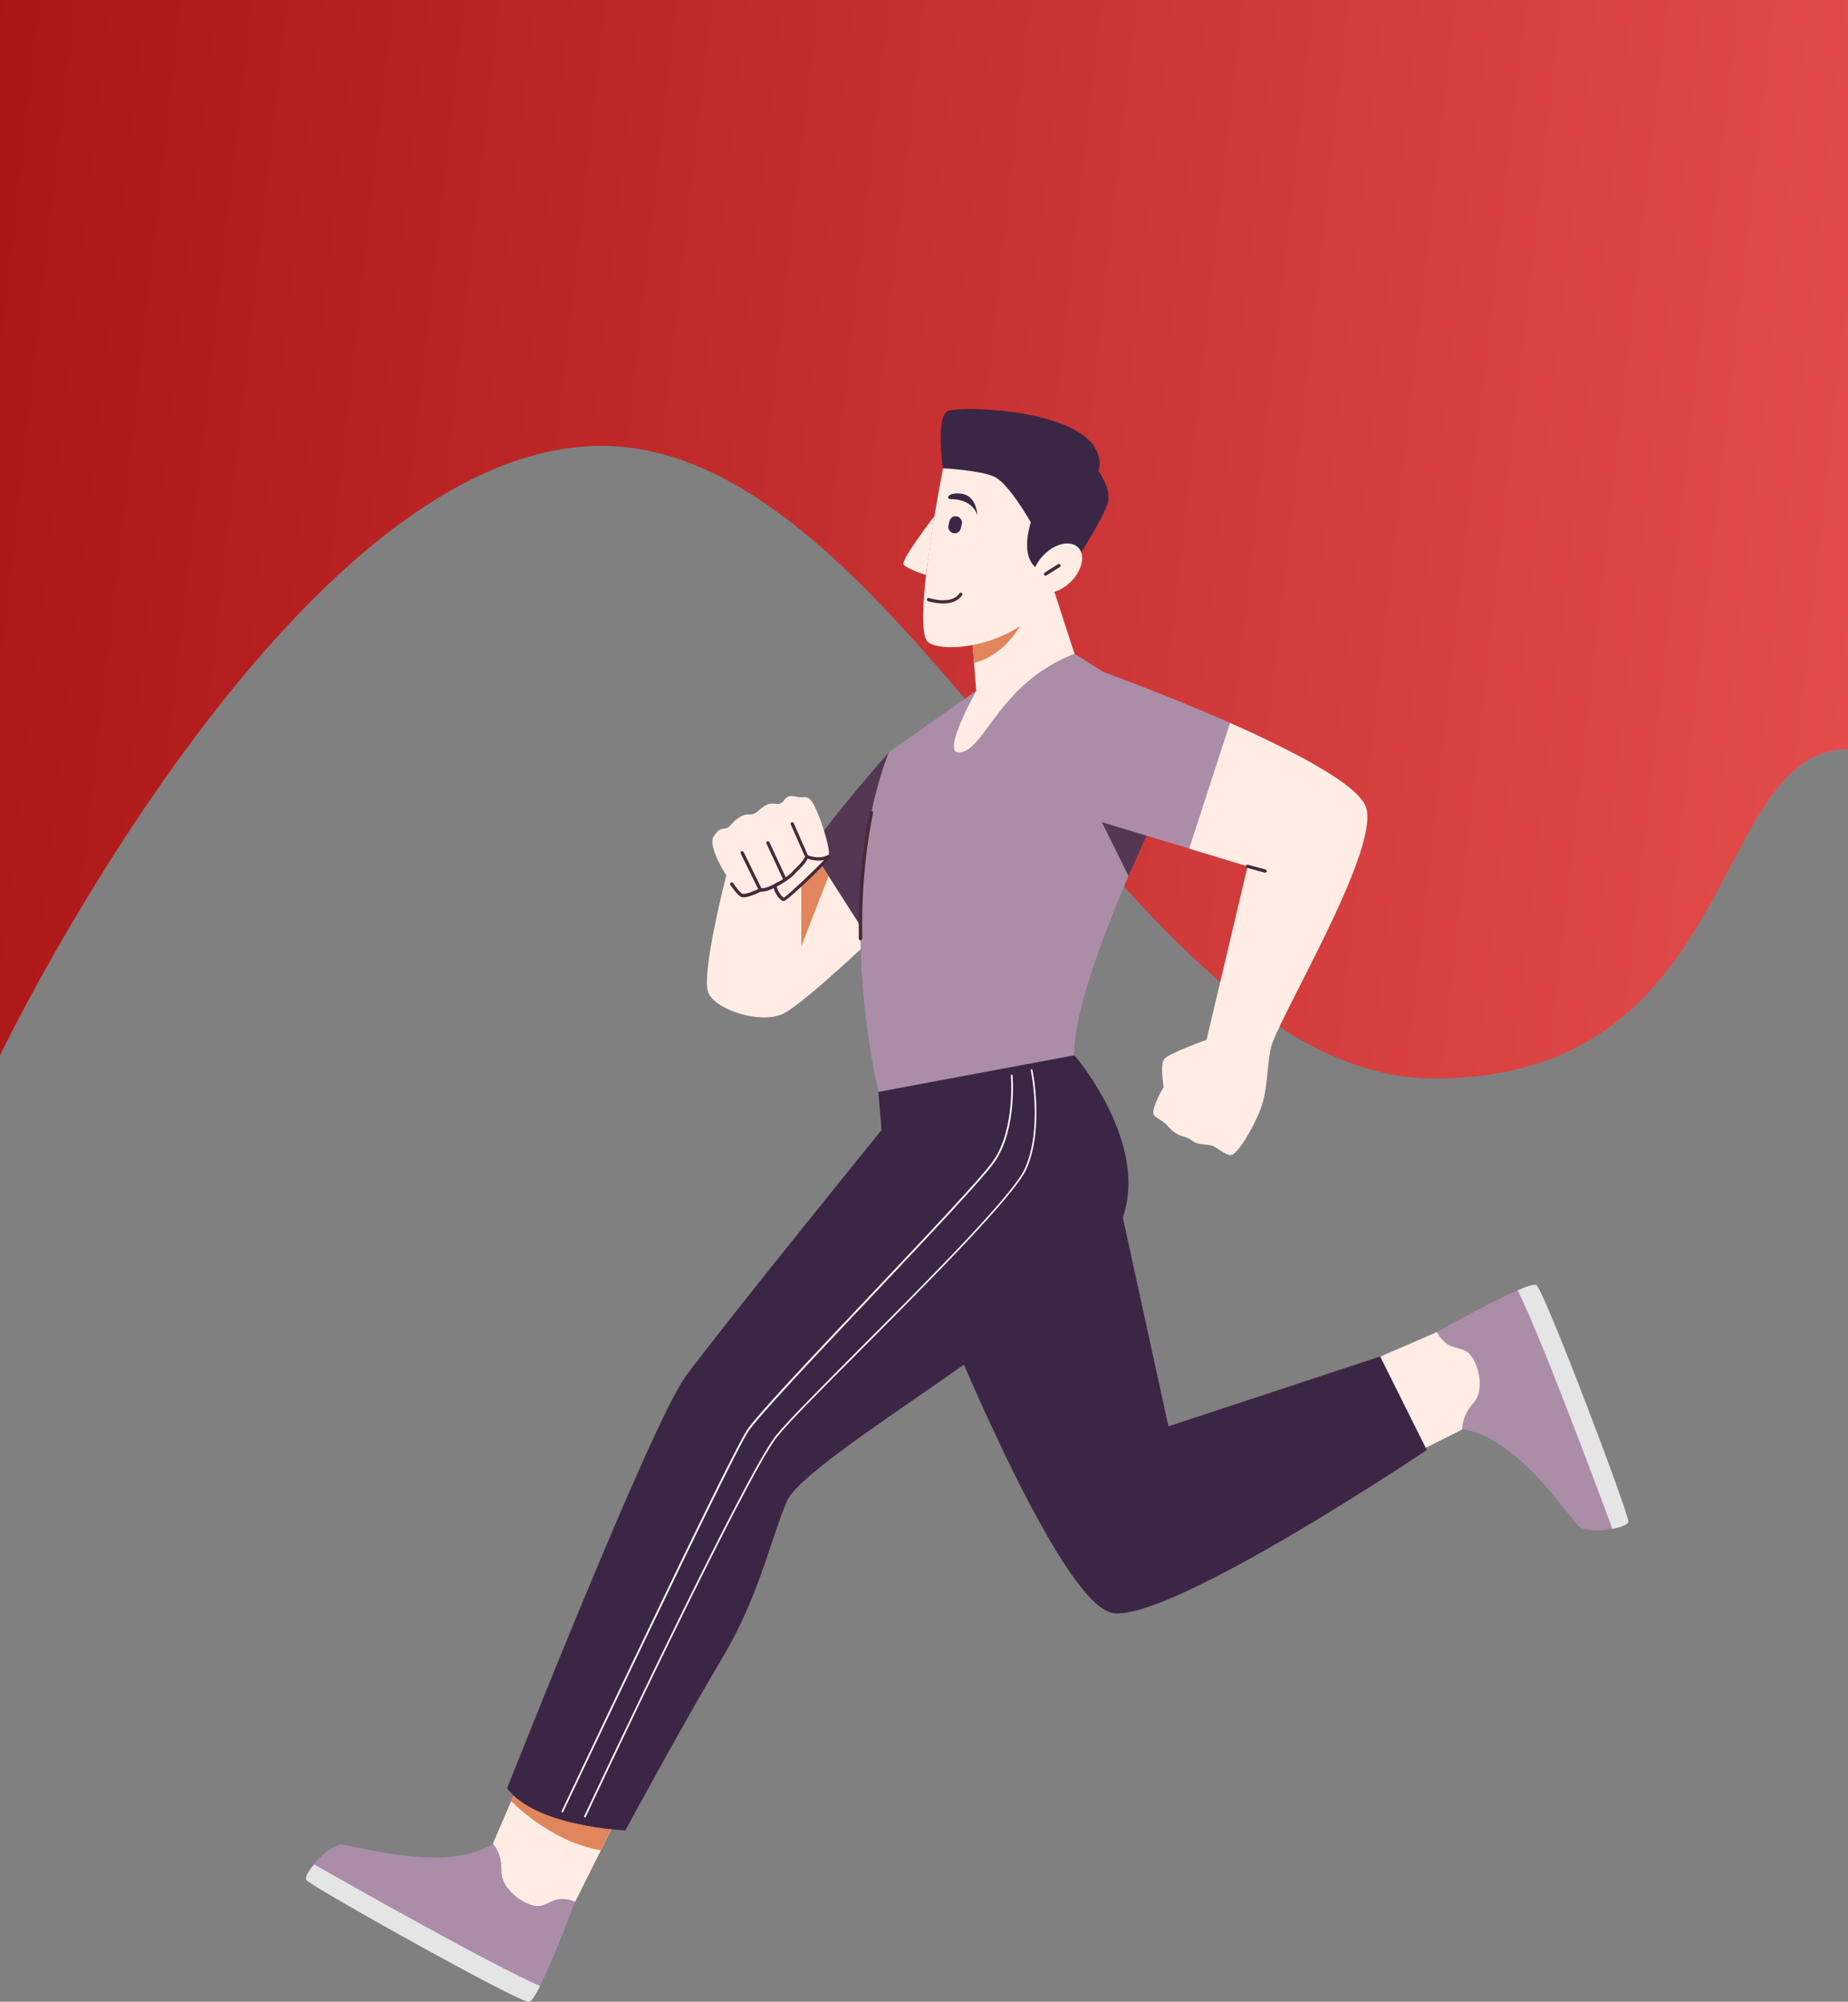 <svg width="375" height="406" viewBox="0 0 375 406" fill="none" xmlns="http://www.w3.org/2000/svg">
<rect x="0" y="0" width="375" height="406" fill="#808080" stroke="none"/>
<g clip-path="url(#clip0_17_702)">
<path d="M0 214.043C0 214.043 59.433 90.437 122.033 90.437C184.633 90.437 228.467 218.742 291.067 218.742C353.667 218.742 346.733 151.957 375 151.957V-40H0V214.043Z" fill="url(#paint0_linear_17_702)"/>
<path d="M164.567 172.119L147.367 177.618C147.367 177.618 142.133 197.813 143.767 201.413C145.4 205.012 154.6 207.744 158.967 205.578C163.333 203.412 178.133 189.249 178.133 189.249L164.567 172.119Z" fill="#FFEDE5"/>
<path d="M180.333 152.623C180.333 152.623 169.333 165.087 164.567 172.119L176.833 191.281L189.667 179.751C189.667 179.751 187.533 147.858 180.333 152.623Z" fill="#543753"/>
<path d="M162.6 172.752V191.948L168.133 177.685L164.567 172.119L162.6 172.752Z" fill="#E0855C"/>
<path d="M161.767 161.622C163.267 161.988 163.733 160.955 164.967 162.921C166.2 164.887 168.8 172.586 168.1 173.752C167.4 174.919 159.633 182.417 159.067 182.417C158.5 182.417 157.067 180.317 157.367 179.584C157.367 179.584 155.533 180.684 154.333 180.484C154.333 180.484 151.667 181.884 150.6 181.617C149.533 181.35 143.3 172.152 144.767 169.72C146.233 167.287 147.167 168.553 148.033 167.587C148.9 166.62 150.367 165.021 152.133 165.187C153.9 165.354 154.7 162.621 157.267 163.021C159.833 163.421 158.433 160.788 161.767 161.622Z" fill="#FFEDE5"/>
<path d="M157.333 179.917C157.2 179.917 157.1 179.851 157.033 179.751C156.933 179.584 157 179.384 157.167 179.318C157.2 179.318 160.2 177.718 161 176.551L161.067 176.485C161.1 176.485 162.8 174.952 163.367 173.785L160.467 167.22C160.4 167.054 160.467 166.854 160.633 166.787C160.8 166.72 161 166.787 161.067 166.954L164.067 173.785L164 173.919C163.5 175.185 161.767 176.751 161.5 176.985C160.567 178.284 157.567 179.851 157.433 179.917C157.433 179.884 157.4 179.917 157.333 179.917Z" fill="#472938"/>
<path d="M154.3 180.817C154.167 180.817 154.067 180.75 154 180.617L150.3 173.086C150.233 172.919 150.3 172.719 150.467 172.652C150.633 172.586 150.833 172.652 150.9 172.819L154.6 180.351C154.667 180.517 154.6 180.717 154.433 180.784C154.4 180.817 154.367 180.817 154.3 180.817Z" fill="#472938"/>
<path d="M159.3 178.751C159.167 178.751 159.067 178.684 159 178.551L155.533 171.086C155.467 170.919 155.533 170.719 155.7 170.653C155.867 170.586 156.067 170.653 156.133 170.819L159.6 178.284C159.667 178.451 159.6 178.651 159.433 178.718C159.4 178.751 159.333 178.751 159.3 178.751Z" fill="#472938"/>
<path d="M159.033 182.75C158.5 182.75 157.9 181.917 157.667 181.584C157.5 181.35 157.133 180.75 157 180.151C156.367 180.451 155.267 180.917 154.367 180.85C153.833 181.117 151.567 182.217 150.5 181.95C149.9 181.817 148.8 180.351 148.2 179.484C148.1 179.317 148.133 179.118 148.267 179.018C148.4 178.918 148.633 178.951 148.733 179.084C149.767 180.584 150.467 181.217 150.633 181.284C151.333 181.45 153.133 180.684 154.133 180.184L154.233 180.151H154.333C155.433 180.317 157.133 179.284 157.167 179.284L158.033 178.784L157.667 179.717C157.633 179.817 157.633 180.151 157.967 180.784C158.367 181.517 158.833 181.984 159.033 182.084C159.867 181.617 165.3 176.485 167.233 174.419C165.433 174.852 163.7 174.085 163.633 174.052C163.467 173.985 163.4 173.785 163.467 173.619C163.533 173.452 163.733 173.385 163.9 173.452C163.933 173.452 166.1 174.419 167.933 173.452C168.167 173.319 168.333 173.385 168.4 173.485C168.5 173.552 168.567 173.719 168.5 173.885C168.267 174.485 159.833 182.75 159.033 182.75Z" fill="#472938"/>
<path d="M218.033 132.595L234.733 143.092V164.854C234.733 164.854 217.367 200.979 218.033 214.01L178.267 221.441C178.267 221.441 168.733 183.183 180.333 152.59L198.067 140.126L218.033 132.595Z" fill="#AB8DA8"/>
<path d="M174.6 190.715C174.433 190.715 174.267 190.582 174.267 190.382C174.133 181.15 174.867 172.552 176.5 164.754C176.533 164.587 176.7 164.454 176.9 164.487C177.067 164.521 177.2 164.687 177.167 164.887C175.567 172.619 174.8 181.184 174.967 190.348C174.933 190.548 174.8 190.715 174.6 190.715Z" fill="#472938"/>
<path d="M234.733 164.887L221.7 162.921L229 177.684L234.733 164.887Z" fill="#543753"/>
<path d="M213.7 119.231L218.033 132.595C213.4 134.394 209.233 137.194 205.833 140.826C200.133 146.891 197.933 152.623 194.5 152.623C191.067 152.623 198.1 140.16 198.1 140.16L197.2 128.496L213.7 119.231Z" fill="#FFEDE5"/>
<path d="M197.633 134.428C197.633 134.428 205.267 133.295 209.167 122.33L197.167 128.496L197.633 134.428Z" fill="#E0855C"/>
<path d="M191.967 91.937C191.967 91.937 184.6 127.862 188.433 130.329C192.267 132.795 207.4 130.662 213.033 120.664C218.667 110.666 211.6 91.937 191.967 91.937Z" fill="#FFEDE5"/>
<path d="M189.6 104.701C189.6 104.701 182.667 113.666 183.367 114.532C184.067 115.399 187.867 116.632 187.867 116.632L189.6 104.701Z" fill="#FFEDE5"/>
<path d="M210.4 115.232C210.4 115.232 206.933 113.499 209.167 105.934C209.167 105.934 204.667 97.969 201.733 96.669C198.8 95.37 191.333 94.97 191.333 94.97C191.333 94.97 189.833 84.472 192.333 83.372C194.833 82.273 217.967 82.906 222.333 91.071C223.8 93.837 222.867 95.503 222.867 95.503C222.867 95.503 225.333 98.769 224.9 101.568C224.467 104.368 217.667 114.732 217.667 114.732L210.4 115.232Z" fill="#3B2645"/>
<path d="M217.318 117.964C219.636 115.647 220.29 112.545 218.78 111.036C217.27 109.526 214.167 110.18 211.85 112.497C209.533 114.813 208.879 117.915 210.389 119.425C211.899 120.934 215.001 120.28 217.318 117.964Z" fill="#FFEDE5"/>
<path d="M191.367 122.397C189.8 122.397 188.4 121.964 188.3 121.93C188.133 121.864 188.033 121.697 188.1 121.497C188.167 121.331 188.333 121.231 188.533 121.297C188.567 121.297 193.1 122.764 194.667 120.364C194.767 120.197 194.967 120.164 195.133 120.264C195.3 120.364 195.333 120.564 195.233 120.731C194.333 122.03 192.8 122.397 191.367 122.397Z" fill="#472938"/>
<path d="M212.167 116.765C212.067 116.765 211.933 116.698 211.9 116.598C211.8 116.432 211.833 116.232 212 116.132L214.7 114.432C214.867 114.332 215.067 114.365 215.167 114.532C215.267 114.699 215.233 114.899 215.067 114.999L212.367 116.698C212.3 116.731 212.233 116.765 212.167 116.765Z" fill="#472938"/>
<path d="M194.2 104.734C194.9 104.901 195.333 105.601 195.166 106.267L194.966 107.167C194.8 107.867 194.1 108.3 193.433 108.133C192.733 107.967 192.3 107.267 192.466 106.601L192.666 105.701C192.833 105.001 193.5 104.568 194.2 104.734Z" fill="#3B2645"/>
<path d="M192.8 101.235C192.8 101.235 197.2 100.935 198.333 104.534C198.333 104.534 198.2 100.768 195.433 100.202C192.667 99.635 191.767 101.068 192.8 101.235Z" fill="#3B2645"/>
<path d="M223.967 136.327C209 133.794 218.933 165.354 218.933 165.354L241.333 172.119L249.633 146.625C236.6 140.893 223.967 136.327 223.967 136.327Z" fill="#AB8DA8"/>
<path d="M244.833 210.91C244.833 210.91 236.933 213.677 236.167 214.91C235.4 216.143 236.133 220.508 236.133 220.508C235.3 221.841 234.633 223.241 234.167 224.741C233.5 226.974 235.167 226.307 237.133 228.573C239.1 230.839 240.7 230.273 241.833 231.306C242.967 232.339 245.267 232.006 246.167 232.439C247.067 232.872 248.767 234.339 249.8 234.272C250.833 234.205 253.267 230.673 255.267 226.24C257.267 221.808 256.9 218.209 257.8 212.877C258.7 207.545 279.733 173.252 277.267 163.954C276.033 159.322 262.633 152.39 249.6 146.625L241.3 172.119L253.167 175.718L244.833 210.91Z" fill="#FFEDE5"/>
<path d="M256.733 176.985C256.7 176.985 256.667 176.985 256.633 176.985L253.067 176.018C252.9 175.985 252.767 175.785 252.833 175.618C252.867 175.452 253.067 175.352 253.233 175.385L256.8 176.352C256.967 176.385 257.1 176.585 257.033 176.751C257.033 176.885 256.9 176.985 256.733 176.985Z" fill="#472938"/>
<path d="M283.833 296.391L296.8 289.893C296.8 289.893 296.5 287.36 299.1 284.494C301.7 281.628 299.767 274.996 297.333 273.93C294.9 272.863 293.7 273.596 291.6 270.164L272.833 278.295L283.833 296.391Z" fill="#FFEDE5"/>
<path d="M297.3 273.93C299.733 274.996 301.633 281.628 299.067 284.494C296.5 287.36 296.767 289.893 296.767 289.893C307.867 291.392 318.3 307.655 320.267 309.488C322.233 311.321 330.2 310.022 330.433 308.655C330.667 307.289 313.367 261.666 311.767 260.666C310.167 259.666 291.567 270.164 291.567 270.164C293.667 273.596 294.867 272.863 297.3 273.93Z" fill="#AB8DA8"/>
<path d="M330.433 308.655C330.633 307.289 313.367 261.666 311.767 260.666C311.367 260.399 309.9 260.866 307.967 261.699C312.567 270.83 324.3 302.29 327.2 310.088C328.933 309.755 330.333 309.222 330.433 308.655Z" fill="#E5E5E5"/>
<path d="M183.867 248.202C183.867 248.202 213.6 326.185 226.133 327.218C238.667 328.251 289.533 294.092 289.533 294.092L280.067 275.129L237.1 289.293L226.4 240.337L183.867 248.202Z" fill="#3B2645"/>
<g opacity="0.5">
<path opacity="0.5" d="M226.4 240.37L183.867 248.202C183.867 248.202 191.5 268.198 200.633 288.06L229.933 256.7L226.4 240.37Z" fill="#3B2645"/>
</g>
<path d="M105.733 360.677L100 373.974C100 373.974 101.867 375.74 101.733 379.573C101.6 383.405 107.333 387.271 109.9 386.504C112.467 385.738 112.9 384.405 116.733 385.705L125.867 367.375L105.733 360.677Z" fill="#FFEDE5"/>
<path d="M103.733 365.309C103.733 365.309 111.6 373.541 121.9 375.273L125.833 367.375L105.733 360.643L103.733 365.309Z" fill="#E0855C"/>
<path d="M218.033 214.043C218.033 214.043 235.433 234.205 226.367 250.202C217.3 266.198 163.267 295.591 159.6 304.623C155.933 313.654 153.867 324.085 146.367 336.616C138.867 349.146 126.9 371.241 126.9 371.241C126.9 371.241 108.8 370.541 102.9 362.71C102.9 362.71 132.1 288.826 139.067 279.262C146.033 269.697 178.9 229.173 178.9 229.173L178.233 221.475L218.033 214.043Z" fill="#3B2645"/>
<path d="M118.667 368.608C118.633 368.608 118.633 368.608 118.6 368.608C118.533 368.575 118.467 368.475 118.533 368.375C118.867 367.675 151.033 299.157 157.467 291.159C159.833 288.193 166.8 281.228 174.833 273.163C188.6 259.366 205.7 242.203 208 236.938C211.6 228.74 209.2 217.209 209.167 217.076C209.133 216.976 209.2 216.909 209.3 216.876C209.4 216.842 209.467 216.909 209.5 217.009C209.533 217.109 211.933 228.773 208.3 237.071C205.967 242.37 188.833 259.566 175.067 273.396C167.033 281.461 160.1 288.393 157.733 291.359C151.333 299.324 119.167 367.809 118.867 368.508C118.8 368.575 118.733 368.608 118.667 368.608Z" fill="white"/>
<path d="M114.1 367.575C114.067 367.575 114.067 367.575 114.033 367.575C113.967 367.542 113.9 367.442 113.967 367.342C114.3 366.642 147.667 296.058 151.533 290.126C153.5 287.093 165.233 274.696 176.567 262.732C187.767 250.901 199.367 238.638 201.6 235.372C206.067 228.84 205.133 218.242 205.133 218.142C205.133 218.042 205.2 217.975 205.3 217.975C205.4 217.975 205.467 218.042 205.467 218.142C205.467 218.242 206.433 228.973 201.867 235.605C199.6 238.904 188 251.168 176.8 263.032C165.467 274.996 153.767 287.393 151.8 290.393C147.967 296.325 114.567 366.875 114.233 367.575C114.233 367.542 114.167 367.575 114.1 367.575Z" fill="white"/>
<path d="M109.867 386.538C107.333 387.271 101.567 383.438 101.7 379.606C101.833 375.773 99.967 374.007 99.967 374.007C90.5 380.006 72.067 374.274 69.367 374.14C66.667 374.007 61.4 380.139 62.133 381.306C62.867 382.472 105.433 406.267 107.333 406.033C109.233 405.8 116.667 385.771 116.667 385.771C112.867 384.438 112.433 385.805 109.867 386.538Z" fill="#AB8DA8"/>
<path d="M62.167 381.305C62.867 382.472 105.467 406.267 107.367 406.033C107.833 405.967 108.667 404.7 109.6 402.801C100.2 398.768 70.933 382.239 63.733 378.14C62.6 379.473 61.867 380.806 62.167 381.305Z" fill="#E5E5E5"/>
<g opacity="0.5">
<path opacity="0.5" d="M178.9 229.173C178.9 229.173 198.667 226.707 198.467 226.773C198.267 226.84 178.633 225.907 178.633 225.907L178.9 229.173Z" fill="#3B2645"/>
</g>
</g>
<defs>
<linearGradient id="paint0_linear_17_702" x1="375" y1="218.742" x2="-121.545" y2="163.055" gradientUnits="userSpaceOnUse">
<stop stop-color="#E54D4D"/>
<stop offset="1" stop-color="#9C0707"/>
</linearGradient>
<clipPath id="clip0_17_702">
<rect width="375" height="406" fill="white"/>
</clipPath>
</defs>
</svg>
